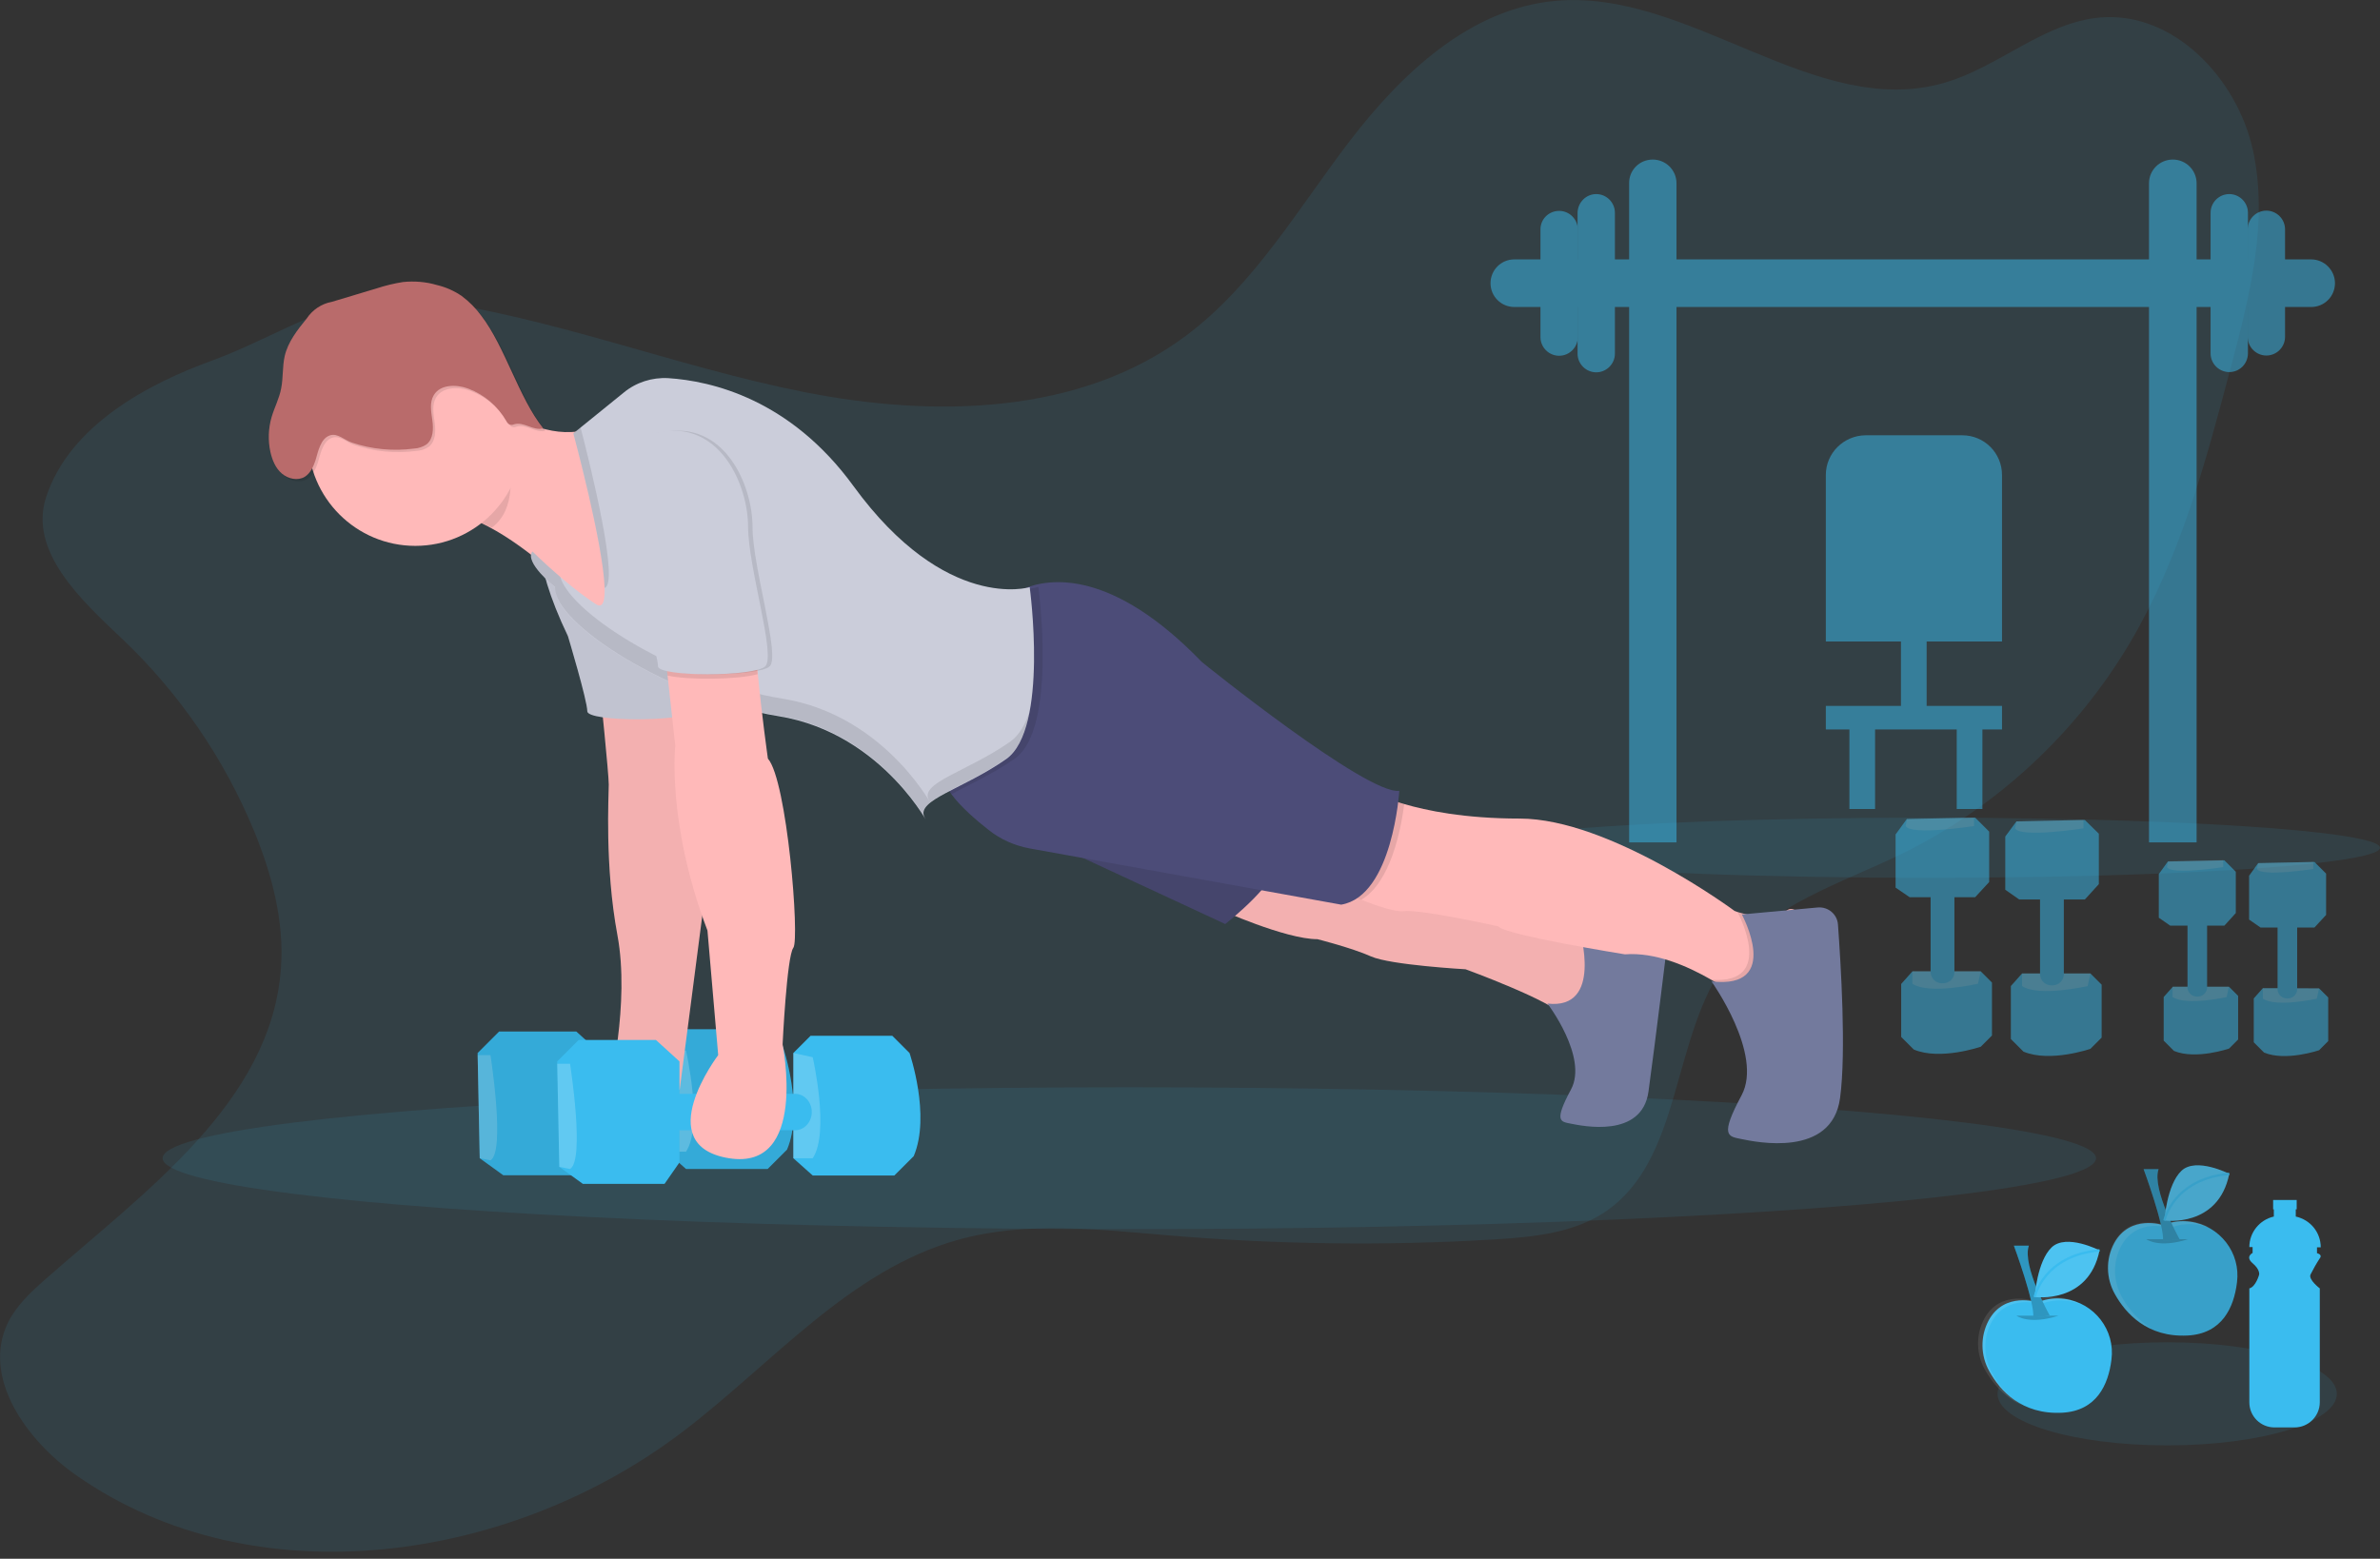 <?xml version="1.0" encoding="utf-8"?>
<!-- Generator: Adobe Illustrator 22.0.1, SVG Export Plug-In . SVG Version: 6.00 Build 0)  -->
<svg version="1.1" id="cbb27dff-01cf-4d21-b827-02c6f7b52fd7"
	 xmlns="http://www.w3.org/2000/svg" xmlns:xlink="http://www.w3.org/1999/xlink" x="0px" y="0px" viewBox="0 0 1020 668.2"
	 style="enable-background:new 0 0 1020 668.2;" xml:space="preserve">
<rect x="0" y="0" width="1020" height="668.2" fill="#333333" stroke="none"/>
<style type="text/css">
	.st0{opacity:0.1;fill:#3ABCEF;enable-background:new    ;}
	.st1{opacity:0.5;}
	.st2{fill:#3ABCEF;}
	.st3{fill:#FFB9B9;}
	.st4{opacity:5.000000e-02;enable-background:new    ;}
	.st5{fill:#737A9D;}
	.st6{fill:#4C4C78;}
	.st7{opacity:0.1;enable-background:new    ;}
	.st8{opacity:0.2;fill:#FFFFFF;enable-background:new    ;}
	.st9{fill:#CBCDDA;}
	.st10{fill:#B96B6B;}
	.st11{opacity:0.1;}
	.st12{opacity:0.8;}
	.st13{opacity:0.1;fill:#FFFFFF;enable-background:new    ;}
	.st14{opacity:0.2;enable-background:new    ;}
	.st15{fill:none;stroke:#3ABCEF;stroke-miterlimit:10;}
</style>
<title>healthy_habit</title>
<path class="st0" d="M19.8,213c-7.7,23.3,14.9,44.2,32.7,61c24.3,23.1,43.5,51.1,56.3,82c7.7,18.7,13.1,38.9,11.6,59.1
	c-4.1,57.3-58.1,95.5-101.2,133.5c-6.1,5.4-12.2,11.1-15.8,18.4c-11.4,23.5,8,50.6,29.4,65.5c76.2,53.3,186.2,37.5,260.1-19
	c38.3-29.2,71.2-69,117.6-82c29.7-8.3,61.1-4.3,91.8-1.8c46,3.8,92.2,4.4,138.3,1.6c16.2-1,33.1-2.6,46.7-11.4
	c34.3-22.5,28.5-75.8,53.3-108.5c17.8-23.5,48.2-32.6,74.7-45.5c40.7-20.1,74.7-51.7,97.8-90.8c21.3-36.2,32.3-77.3,43-117.8
	c8.1-30.5,16.2-62.4,9.4-93.1S931.5,4.8,900.1,7.5c-24.1,2.1-43.3,21.1-66.5,27.9C778,51.8,724-5.1,666.3,0.4
	c-36.3,3.4-65.6,31-87.8,60s-40.9,61.6-70.2,83.5c-45.5,34-107.8,35.2-163.5,24.2s-109.1-32.7-165.5-39.9
	c-33.2-4.3-58.6,15.5-88.5,26.4C63.5,164.5,29.9,182.3,19.8,213z"/>
<ellipse class="st0" cx="928.8" cy="597.5" rx="72.7" ry="22.1"/>
<ellipse class="st0" cx="825.7" cy="363.4" rx="194.3" ry="12.9"/>
<g class="st1">
	<path class="st2" d="M708.3,68.4L708.3,68.4c5.6,0,10.2,4.5,10.2,10.2v282.5l0,0h-20.3l0,0V78.6C698.1,72.9,702.7,68.4,708.3,68.4z
		"/>
	<path class="st2" d="M931.2,68.4L931.2,68.4c5.6,0,10.2,4.5,10.2,10.2v282.5l0,0H921l0,0V78.6C921,72.9,925.6,68.4,931.2,68.4
		C931.2,68.4,931.2,68.4,931.2,68.4z"/>
	<path class="st2" d="M1000.7,121.4L1000.7,121.4c0,5.6-4.5,10.2-10.2,10.2H649c-5.6,0-10.2-4.5-10.2-10.2v0
		c0-5.6,4.5-10.2,10.2-10.2h341.5C996.1,111.2,1000.7,115.8,1000.7,121.4z"/>
	<path class="st2" d="M684.1,83.2L684.1,83.2c4.4,0,8,3.6,8,8v60.4c0,4.4-3.6,8-8,8h0c-4.4,0-8-3.6-8-8V91.2
		C676.2,86.8,679.7,83.2,684.1,83.2z"/>
	<path class="st2" d="M668.2,90.4L668.2,90.4c4.4,0,8,3.6,8,8v46.1c0,4.4-3.6,8-8,8h0c-4.4,0-8-3.6-8-8V98.3
		C660.2,93.9,663.8,90.4,668.2,90.4z"/>
	<path class="st2" d="M955.4,159.5L955.4,159.5c-4.4,0-8-3.6-8-8V91.2c0-4.4,3.6-8,8-8h0c4.4,0,8,3.6,8,8v60.4
		C963.3,156,959.8,159.5,955.4,159.5z"/>
	<path class="st2" d="M971.3,152.4L971.3,152.4c-4.4,0-8-3.6-8-8V98.3c0-4.4,3.6-8,8-8h0c4.4,0,8,3.6,8,8v46.1
		C979.3,148.8,975.7,152.4,971.3,152.4z"/>
</g>
<g class="st1">
	<path class="st2" d="M799.5,186.6H841c9.4,0,17,7.6,17,17V275l0,0h-75.5l0,0v-71.4C782.5,194.3,790.1,186.7,799.5,186.6z"/>
	<rect x="814.7" y="268.6" class="st2" width="11" height="36.8"/>
	<rect x="792.6" y="310" class="st2" width="11" height="36.8"/>
	<rect x="838.6" y="310" class="st2" width="11" height="36.8"/>
	<rect x="782.5" y="302.6" class="st2" width="75.5" height="10.1"/>
</g>
<ellipse class="st0" cx="484" cy="496.5" rx="414.3" ry="30.4"/>
<path class="st3" d="M522.3,389.7c0,0,28.5,12.9,42.3,12.9c0,0,14.7,3.7,23,7.4s40.5,5.5,40.5,5.5s37.8,13.8,42.3,20.3
	s18.4-23,18.4-23l-7.4-18.4l-139-26.7L522.3,389.7z"/>
<path class="st4" d="M522.3,389.7c0,0,28.5,12.9,42.3,12.9c0,0,14.7,3.7,23,7.4s40.5,5.5,40.5,5.5s37.8,13.8,42.3,20.3
	s18.4-23,18.4-23l-7.4-18.4l-139-26.7L522.3,389.7z"/>
<path class="st5" d="M663.2,430.2c0,0,17.5,23,10.1,36.8s-4.6,13.8,0,14.7s30.4,6.5,33.2-13.8s8.3-65.4,8.3-65.4l-37.8-3.7
	C677,398.9,687.2,433,663.2,430.2z"/>
<path class="st6" d="M445.9,359.3l79.2,36.8c0,0,24.9-19.3,23-29.5L456,344.6L445.9,359.3z"/>
<path class="st7" d="M445.9,359.3l79.2,36.8c0,0,24.9-19.3,23-29.5L456,344.6L445.9,359.3z"/>
<path class="st3" d="M778.3,407.2l-8.3,20.3l-19.3,4.6c-5.4-4.5-11.2-8.6-17.3-12.1c-10.4-6-24.1-11.9-37-10.9c0,0-51.6-8.3-54.3-12
	c0,0-33.2-7.4-40.5-6.5c-3.5,0.4-11.2-2.1-18.1-4.9c-7.5-3-14.1-6.2-14.1-6.2l23.9-37.8c2.8,1.2,5.7,2.2,8.6,3
	c9.2,2.7,25.6,6.2,49.4,6.2c38.7,0,92.1,39.6,92.1,39.6s0.5,0.2,1.4,0.5c4,1.2,15.4,4.1,20.7-0.5
	C771.9,385.1,778.3,407.2,778.3,407.2z"/>
<path class="st7" d="M778.3,407.2l-8.3,20.3l-19.3,4.6c-5.4-4.5-11.2-8.6-17.3-12.1c28.1,2.1,11.3-28.9,11.3-28.9h0.1
	c4,1.2,15.4,4.1,20.7-0.5C771.9,385.1,778.3,407.2,778.3,407.2z"/>
<path class="st5" d="M733.5,420.7c0,0,22.3,31.2,12.9,48.8s-5.9,17.6,0,18.8s38.7,8.2,42.2-17.6c2.7-19.8,0.3-57.9-0.9-74.4
	c-0.3-4.3-4.1-7.6-8.5-7.3c0,0-0.1,0-0.1,0l-32.6,3C746.5,392,764,424.2,733.5,420.7z"/>
<polygon class="st2" points="204.7,451.4 205.6,496.5 215.7,503.8 250.7,503.8 257.2,494.6 257.2,451.4 247,442.2 213.9,442.2 "/>
<path class="st8" d="M210.2,452.3c0,0,6.5,41.4,0,45.1l-4.6-0.9l-0.9-44.2L210.2,452.3z"/>
<path class="st2" d="M285.7,448.6l7.4-7.4h35l7.4,7.4c0,0,9.2,26.7,1.8,44.2l-8.3,8.3h-35l-8.3-7.4L285.7,448.6z"/>
<polygon class="st7" points="204.7,451.4 205.6,496.5 215.7,503.8 250.7,503.8 257.2,494.6 257.2,451.4 247,442.2 213.9,442.2 "/>
<path class="st7" d="M285.7,448.6l7.4-7.4h35l7.4,7.4c0,0,9.2,26.7,1.8,44.2l-8.3,8.3h-35l-8.3-7.4L285.7,448.6z"/>
<path class="st8" d="M294,450.4c0,0,7.4,32.2,0,43.3h-8.3v-45.1L294,450.4z"/>
<path class="st3" d="M257.2,295.8c0,0,3.7,35.9,3.7,40.5s-1.8,35,3.7,64.5s-3.7,66.3-3.7,66.3h30.4l12.9-99.4l-9.2-52.5l-3.7-16.6
	L257.2,295.8z"/>
<path class="st4" d="M257.2,295.8c0,0,3.7,35.9,3.7,40.5s-1.8,35,3.7,64.5s-3.7,66.3-3.7,66.3h30.4l12.9-99.4l-9.2-52.5l-3.7-16.6
	L257.2,295.8z"/>
<path class="st9" d="M251.7,204.6c0,0-40.5,0.9-8.3,68.1c0,0,8.3,27.6,8.3,32.2s41.4,4.6,46,0s-7.4-42.4-7.4-59.9
	S278.4,199.1,251.7,204.6z"/>
<path class="st4" d="M251.7,204.6c0,0-40.5,0.9-8.3,68.1c0,0,8.3,27.6,8.3,32.2s41.4,4.6,46,0s-7.4-42.4-7.4-59.9
	S278.4,199.1,251.7,204.6z"/>
<path class="st3" d="M202.9,165c0,0,35,37.8,64.4,10.1l-3.7,97.6c0,0-47.9-58-81-53.4L202.9,165z"/>
<path class="st7" d="M601.8,344.8c-1.4,10.8-5.8,33.5-18.4,40.9c-7.5-3-14.1-6.2-14.1-6.2l23.9-37.8C596,343,598.9,344,601.8,344.8z
	"/>
<path class="st6" d="M599.7,339c0,0-2.8,45.1-24.9,48.8l-133.5-24.1c-6.5-1.2-12.6-3.9-17.7-8c-5.4-4.2-12-10-15.9-15.3
	c-2.1-2.9-3.4-5.6-3.2-7.9c0.9-10.1,41.4-34.1,27.6-76.4c2-1.6,4.1-2.8,6.5-3.7c11.5-4.8,38.1-8.3,76.4,31.3
	C515,283.8,585.9,340.9,599.7,339z"/>
<polygon class="st2" points="238.8,455 239.7,500.2 249.8,507.5 284.8,507.5 291.2,498.3 291.2,455 281.1,445.8 248,445.8 "/>
<path class="st8" d="M244.3,456c0,0,6.5,41.4,0,45.1l-4.6-0.9l-0.9-44.2H244.3z"/>
<path class="st2" d="M340,451.4l7.4-7.4h35l7.4,7.4c0,0,9.2,26.7,1.8,44.2l-8.3,8.3h-35l-8.3-7.4L340,451.4z"/>
<path class="st8" d="M348.3,453.2c0,0,7.4,32.2,0,43.3H340v-45.1L348.3,453.2z"/>
<path class="st2" d="M291,468.9h49.8c3.9,0,7.1,3.5,7.1,7.8l0,0c0,4.3-3.2,7.8-7.1,7.8H291c-4.2,0-7.5-4.1-7-8.7l0,0
	C284.4,471.8,287.4,468.9,291,468.9z"/>
<path class="st7" d="M434.9,325.2c-9.8,6.9-20.2,11.4-27.2,15.3c-2.1-2.9-3.4-5.6-3.2-7.9c0.9-10.1,41.4-34.1,27.6-76.4
	c2-1.6,4.1-2.8,6.5-3.7c2.2,0,4.3-0.3,6.4-0.9C445,251.6,453.3,312.3,434.9,325.2z"/>
<path class="st9" d="M228.2,236.4c0,0,13.8,13.8,27.2,22.6c12.3,8.1-9.7-73.2-9.7-73.2s13.6-11,21.6-17.5c5.3-4.4,12.2-6.6,19.1-6.2
	c18.4,1.2,52.2,8.9,79.4,46.3c39.6,54.3,75.5,43.3,75.5,43.3s8.3,60.8-10.1,73.7s-38.7,17.5-35,24.9s-16.6-35.9-62.6-43.3
	s-96.7-39.6-95.7-55.2C237.8,251.6,224.5,241,228.2,236.4z"/>
<path class="st7" d="M218.5,189c0-2.7-0.2-5.3-0.7-7.9c-12.1-6-10.4-14.2-10.4-14.2l-20.3,54.3c7.4-1,15.6,1.1,23.7,5
	C221.7,217.7,218.5,203.7,218.5,189z"/>
<circle class="st3" cx="178" cy="188" r="46"/>
<path class="st7" d="M136.2,198.4c-0.9,2.7-2.2,5.5-4.6,7c-3,1.8-7.1,0.9-9.8-1.4s-4.1-5.7-4.9-9.2c-1.1-5-0.9-10.2,0.5-15
	c1.2-4.1,3.3-8,4.1-12.3c0.9-4.5,0.5-9.3,1.5-13.8c1.4-6.1,5.4-11.2,9.4-16.1c2.5-3.8,6.4-6.4,10.8-7.2l19.3-5.8
	c3.7-1.2,7.4-2.1,11.2-2.7c4.9-0.5,9.9-0.1,14.6,1.3c3.8,0.9,7.4,2.5,10.6,4.7c3.2,2.4,6,5.2,8.4,8.5c10.2,13.3,16,35.1,26.5,48.2
	c-4.1,1.3-8.3-3-12.5-1.7c-0.6,0.3-1.2,0.3-1.9,0.1c-0.6-0.3-1.1-0.9-1.4-1.5c-3.7-6.4-9.4-11.3-16.3-13.9c-5.1-1.9-12-1.9-14.8,2.8
	c-1.9,3.2-1.1,7.1-0.6,10.8s0.4,8-2.5,10.3c-1.6,1.1-3.5,1.7-5.4,1.8c-9,1.2-18.1,0.3-26.7-2.6c-3-1-6-4.1-9.2-3.1
	C138.3,188.9,137.3,194.8,136.2,198.4z"/>
<path class="st10" d="M135.2,197.4c-0.9,2.7-2.2,5.5-4.6,7c-3,1.8-7.1,0.9-9.8-1.4s-4.1-5.7-4.9-9.2c-1.1-5-0.9-10.2,0.5-15
	c1.2-4.1,3.3-8,4.1-12.3c0.9-4.5,0.5-9.3,1.5-13.8c1.4-6.1,5.4-11.2,9.4-16.1c2.5-3.8,6.4-6.4,10.8-7.2l19.3-5.8
	c3.7-1.2,7.4-2.1,11.2-2.7c4.9-0.5,9.9-0.1,14.6,1.3c3.8,0.9,7.4,2.5,10.6,4.7c3.2,2.4,6,5.2,8.4,8.5c10.2,13.3,16,35.1,26.5,48.2
	c-4.1,1.3-8.3-3-12.5-1.7c-0.6,0.3-1.2,0.3-1.9,0.1c-0.6-0.3-1.1-0.9-1.4-1.5c-3.7-6.4-9.4-11.3-16.3-13.9c-5.1-1.9-12-1.9-14.8,2.8
	c-1.9,3.2-1.1,7.1-0.6,10.8s0.4,8-2.5,10.3c-1.6,1.1-3.5,1.7-5.4,1.8c-9,1.2-18.1,0.3-26.7-2.6c-3-1-6-4.1-9.2-3.1
	C137.3,187.9,136.3,193.8,135.2,197.4z"/>
<g class="st11">
	<path d="M248.8,183.2l-3.1,2.5c0,0,12.9,47.6,13.4,66.3C265.6,250.3,253,199.3,248.8,183.2z"/>
	<path d="M433,317.9c-18.4,12.9-38.7,17.5-35,24.9s-16.6-35.9-62.6-43.3c-43.2-6.9-90.4-35.7-95.3-52.2
		c-6.9-5.9-11.9-10.9-11.9-10.9c-3.7,4.6,9.7,15.2,9.7,15.2c-0.9,15.6,49.7,47.9,95.7,55.2s66.3,50.6,62.6,43.3s16.6-12,35-24.9
		c5.3-3.7,8.3-11.3,10.1-20.3C439.4,310.6,436.8,315.2,433,317.9z"/>
</g>
<path class="st3" d="M340,406.3c-2.8,3.7-4.6,41.4-4.6,41.4s11,54.3-23,48.8s-4.6-44.2-4.6-44.2l-4.6-53.4
	c-17.5-46-13.8-79.2-13.8-79.2l-3.3-30.1l-1.3-12.3l39.6-9.2c-1.1,1.4-0.6,10.4,0.4,20.9c1.5,16.3,4.3,36.2,4.3,36.2
	C337.3,334.4,342.8,402.6,340,406.3z"/>
<path class="st7" d="M283.9,185.3c0,0-40.5,0.9-8.3,68.1c0,0,8.3,27.6,8.3,32.2s41.4,4.6,46,0s-7.4-42.4-7.4-59.9
	S310.6,179.8,283.9,185.3z"/>
<path class="st7" d="M324.7,289c-8.6,2.4-29.7,2.6-38.6,0.6l-1.3-12.3l39.6-9.2C323.3,269.6,323.8,278.6,324.7,289z"/>
<path class="st9" d="M282,185.3c0,0-40.5,0.9-8.3,68.1c0,0,8.3,27.6,8.3,32.2s41.4,4.6,46,0s-7.4-42.4-7.4-59.9
	S308.7,179.8,282,185.3z"/>
<g class="st1">
	<polygon class="st2" points="846.5,350.5 817.2,351.1 812.4,357.7 812.4,380.5 818.4,384.6 846.5,384.6 852.5,378.1 852.5,356.5 	
		"/>
	<path class="st8" d="M846,354.1c0,0-26.9,4.2-29.3,0l0.6-3l28.7-0.6L846,354.1z"/>
	<path class="st2" d="M848.9,416.4l4.8,4.8v22.7l-4.8,4.8c0,0-17.4,6-28.7,1.2l-5.4-5.4v-22.7l4.8-5.4H848.9z"/>
	<path class="st8" d="M847.7,421.7c0,0-20.9,4.8-28.1,0v-5.4h29.3L847.7,421.7z"/>
	<path class="st2" d="M837.6,384.5v32.4c-0.1,2.7-2.4,4.7-5.1,4.6l0,0c-2.7,0.1-4.9-1.9-5.1-4.6v-32.4c0-2.8,2.7-4.9,5.7-4.6l0,0
		C835.5,380.1,837.5,382,837.6,384.5z"/>
	<polygon class="st2" points="893.5,351.5 864.2,352.1 859.4,358.6 859.4,381.4 865.4,385.6 893.5,385.6 899.5,379 899.5,357.4 	"/>
	<path class="st8" d="M892.9,355.1c0,0-26.9,4.2-29.3,0l0.6-3l28.7-0.6V355.1z"/>
	<path class="st2" d="M895.9,417.3l4.8,4.8v22.7l-4.8,4.8c0,0-17.3,6-28.7,1.2l-5.4-5.4v-22.7l4.8-5.4L895.9,417.3z"/>
	<path class="st8" d="M894.7,422.7c0,0-20.9,4.8-28.1,0v-5.4h29.3L894.7,422.7z"/>
	<path class="st2" d="M884.5,385.4v32.4c-0.1,2.7-2.4,4.7-5.1,4.6l0,0c-2.7,0.1-4.9-1.9-5.1-4.6v-32.4c0-2.8,2.7-4.9,5.7-4.6l0,0
		C882.4,381,884.4,383,884.5,385.4z"/>
	<polygon class="st2" points="953.3,368.8 929.1,369.3 925.2,374.7 925.2,393.4 930.1,396.8 953.3,396.8 958.2,391.4 958.2,373.7 	
		"/>
	<path class="st8" d="M952.8,371.7c0,0-22.2,3.5-24.1,0l0.5-2.5l23.6-0.5L952.8,371.7z"/>
	<path class="st2" d="M955.3,423l3.9,3.9v18.7l-3.9,3.9c0,0-14.3,4.9-23.6,1l-4.4-4.4v-18.7l3.9-4.4H955.3z"/>
	<path class="st8" d="M954.3,427.4c0,0-17.2,3.9-23.2,0V423h24.1L954.3,427.4z"/>
	<path class="st2" d="M945.9,396.7v26.7c-0.1,2.2-2,3.9-4.2,3.8l0,0c-2.2,0.1-4.1-1.6-4.2-3.8v-26.6c0.1-2.2,2.1-3.9,4.3-3.8
		c0.1,0,0.3,0,0.4,0l0,0C944.2,393.1,945.8,394.7,945.9,396.7z"/>
	<polygon class="st2" points="991.9,369.5 967.8,370 963.9,375.4 963.9,394.2 968.8,397.6 991.9,397.6 996.9,392.2 996.9,374.5 	"/>
	<path class="st8" d="M991.4,372.5c0,0-22.2,3.5-24.1,0l0.5-2.5l23.6-0.5L991.4,372.5z"/>
	<path class="st2" d="M993.9,423.7l3.9,3.9v18.7l-3.9,3.9c0,0-14.3,4.9-23.6,1l-4.4-4.4v-18.8l3.9-4.4L993.9,423.7z"/>
	<path class="st8" d="M992.9,428.1c0,0-17.2,3.9-23.1,0v-4.4h24.1L992.9,428.1z"/>
	<path class="st2" d="M984.5,397.5v26.7c-0.1,2.2-2,3.9-4.2,3.8l0,0c-2.2,0.1-4.1-1.6-4.2-3.8v-26.7c0.1-2.2,2.1-3.9,4.3-3.8
		c0.1,0,0.3,0,0.4,0l0,0C982.8,393.9,984.4,395.5,984.5,397.5z"/>
</g>
<g class="st12">
	<path class="st2" d="M927.1,525.2c0,0-14.2-4.8-21,7.7c-3.7,6.9-3.5,15.2,0.3,21.9c4.5,8.1,13.7,18.6,31.2,17.7
		c14.8-0.8,19.8-12.1,21.1-22.7c1.7-12.7-7.3-24.4-20.1-26.1c-3.6-0.5-7.4-0.1-10.8,1.2L927.1,525.2z"/>
	<path class="st13" d="M909.4,556c-3.8-6.8-4-15-0.3-21.9c6.8-12.5,21-7.7,21-7.7l0.7-0.3c5.4-2,11.3-1.8,16.6,0.4
		c-5.9-3.5-13.2-4.2-19.7-1.9l-0.7,0.3c0,0-14.2-4.8-21,7.7c-3.7,6.9-3.5,15.2,0.3,21.9c3,5.3,8,11.7,16,15.2
		C916.9,566.3,912.4,561.6,909.4,556z"/>
	<path class="st14" d="M919.8,531.2c0,0,5.3,4.1,18,0"/>
	<path class="st2" d="M918.7,501.2c0,0,9,24.4,8.3,30.8l7.1-0.8c0,0-12-21.4-9-30L918.7,501.2z"/>
	<path class="st14" d="M918.7,501.2c0,0,9,24.4,8.3,30.8l7.1-0.8c0,0-12-21.4-9-30L918.7,501.2z"/>
	<path class="st2" d="M955.4,503.2c0,0-14.2-7.3-20.5-1.3s-7.3,21.3-7.3,21.3S950.7,526.5,955.4,503.2z"/>
	<path class="st13" d="M955.4,503.2c0,0-14.2-7.3-20.5-1.3s-7.3,21.3-7.3,21.3S950.7,526.5,955.4,503.2z"/>
	<path class="st15" d="M927.6,523.2c0,0,3.7-17.8,27.8-20"/>
</g>
<path class="st2" d="M873.3,558.3c0,0-14.2-4.8-21,7.7c-3.7,6.9-3.5,15.2,0.3,21.9c4.5,8.1,13.7,18.6,31.2,17.7
	c14.8-0.8,19.8-12.1,21.1-22.7c1.7-12.7-7.3-24.4-20.1-26.1c-3.6-0.5-7.4-0.1-10.8,1.2L873.3,558.3z"/>
<path class="st13" d="M853.8,588.7c-3.8-6.8-4-15-0.3-21.9c6.8-12.5,21-7.7,21-7.7l0.7-0.3c5.4-2,11.3-1.8,16.6,0.4
	c-5.9-3.5-13.2-4.2-19.7-1.9l-0.7,0.3c0,0-14.2-4.8-21,7.7c-3.7,6.9-3.5,15.2,0.3,21.9c3,5.3,8,11.7,16,15.2
	C861.3,599.1,856.8,594.4,853.8,588.7z"/>
<path class="st14" d="M864.2,564c0,0,5.3,4.1,18,0"/>
<path class="st2" d="M863.1,534c0,0,9,24.4,8.3,30.8l7.1-0.8c0,0-12-21.4-9-30L863.1,534z"/>
<path class="st14" d="M863.1,534c0,0,9,24.4,8.3,30.8l7.1-0.8c0,0-12-21.4-9-30L863.1,534z"/>
<path class="st2" d="M899.8,536c0,0-14.2-7.3-20.5-1.3c-6.3,6-7.3,21.3-7.3,21.3S895.1,559.2,899.8,536z"/>
<path class="st13" d="M899.8,536c0,0-14.2-7.3-20.5-1.3c-6.3,6-7.3,21.3-7.3,21.3S895.1,559.2,899.8,536z"/>
<path class="st15" d="M872,556c0,0,3.7-17.8,27.8-20"/>
<path class="st2" d="M994.2,539.4c0,0,1.4-1.5-1.2-2.2v-2.5h1.6c0-6.4-4.4-11.8-10.7-13.2v-3.1h0.4v-4h-10.1v4h0.3v3.1
	c-6.1,1.4-10.5,6.8-10.5,13.1h1.4v2.5c0,0-3.3,1.6,0,4.4s2.8,4.9,2.8,4.9s-1.4,5.2-4.2,5.9v48.8c0,6,4.8,10.8,10.8,10.8l0,0h8.6
	c6,0,10.8-4.9,10.8-10.8v-48.8c0,0-4.9-3.7-4-5.9C991.4,544,992.7,541.7,994.2,539.4z"/>
</svg>
